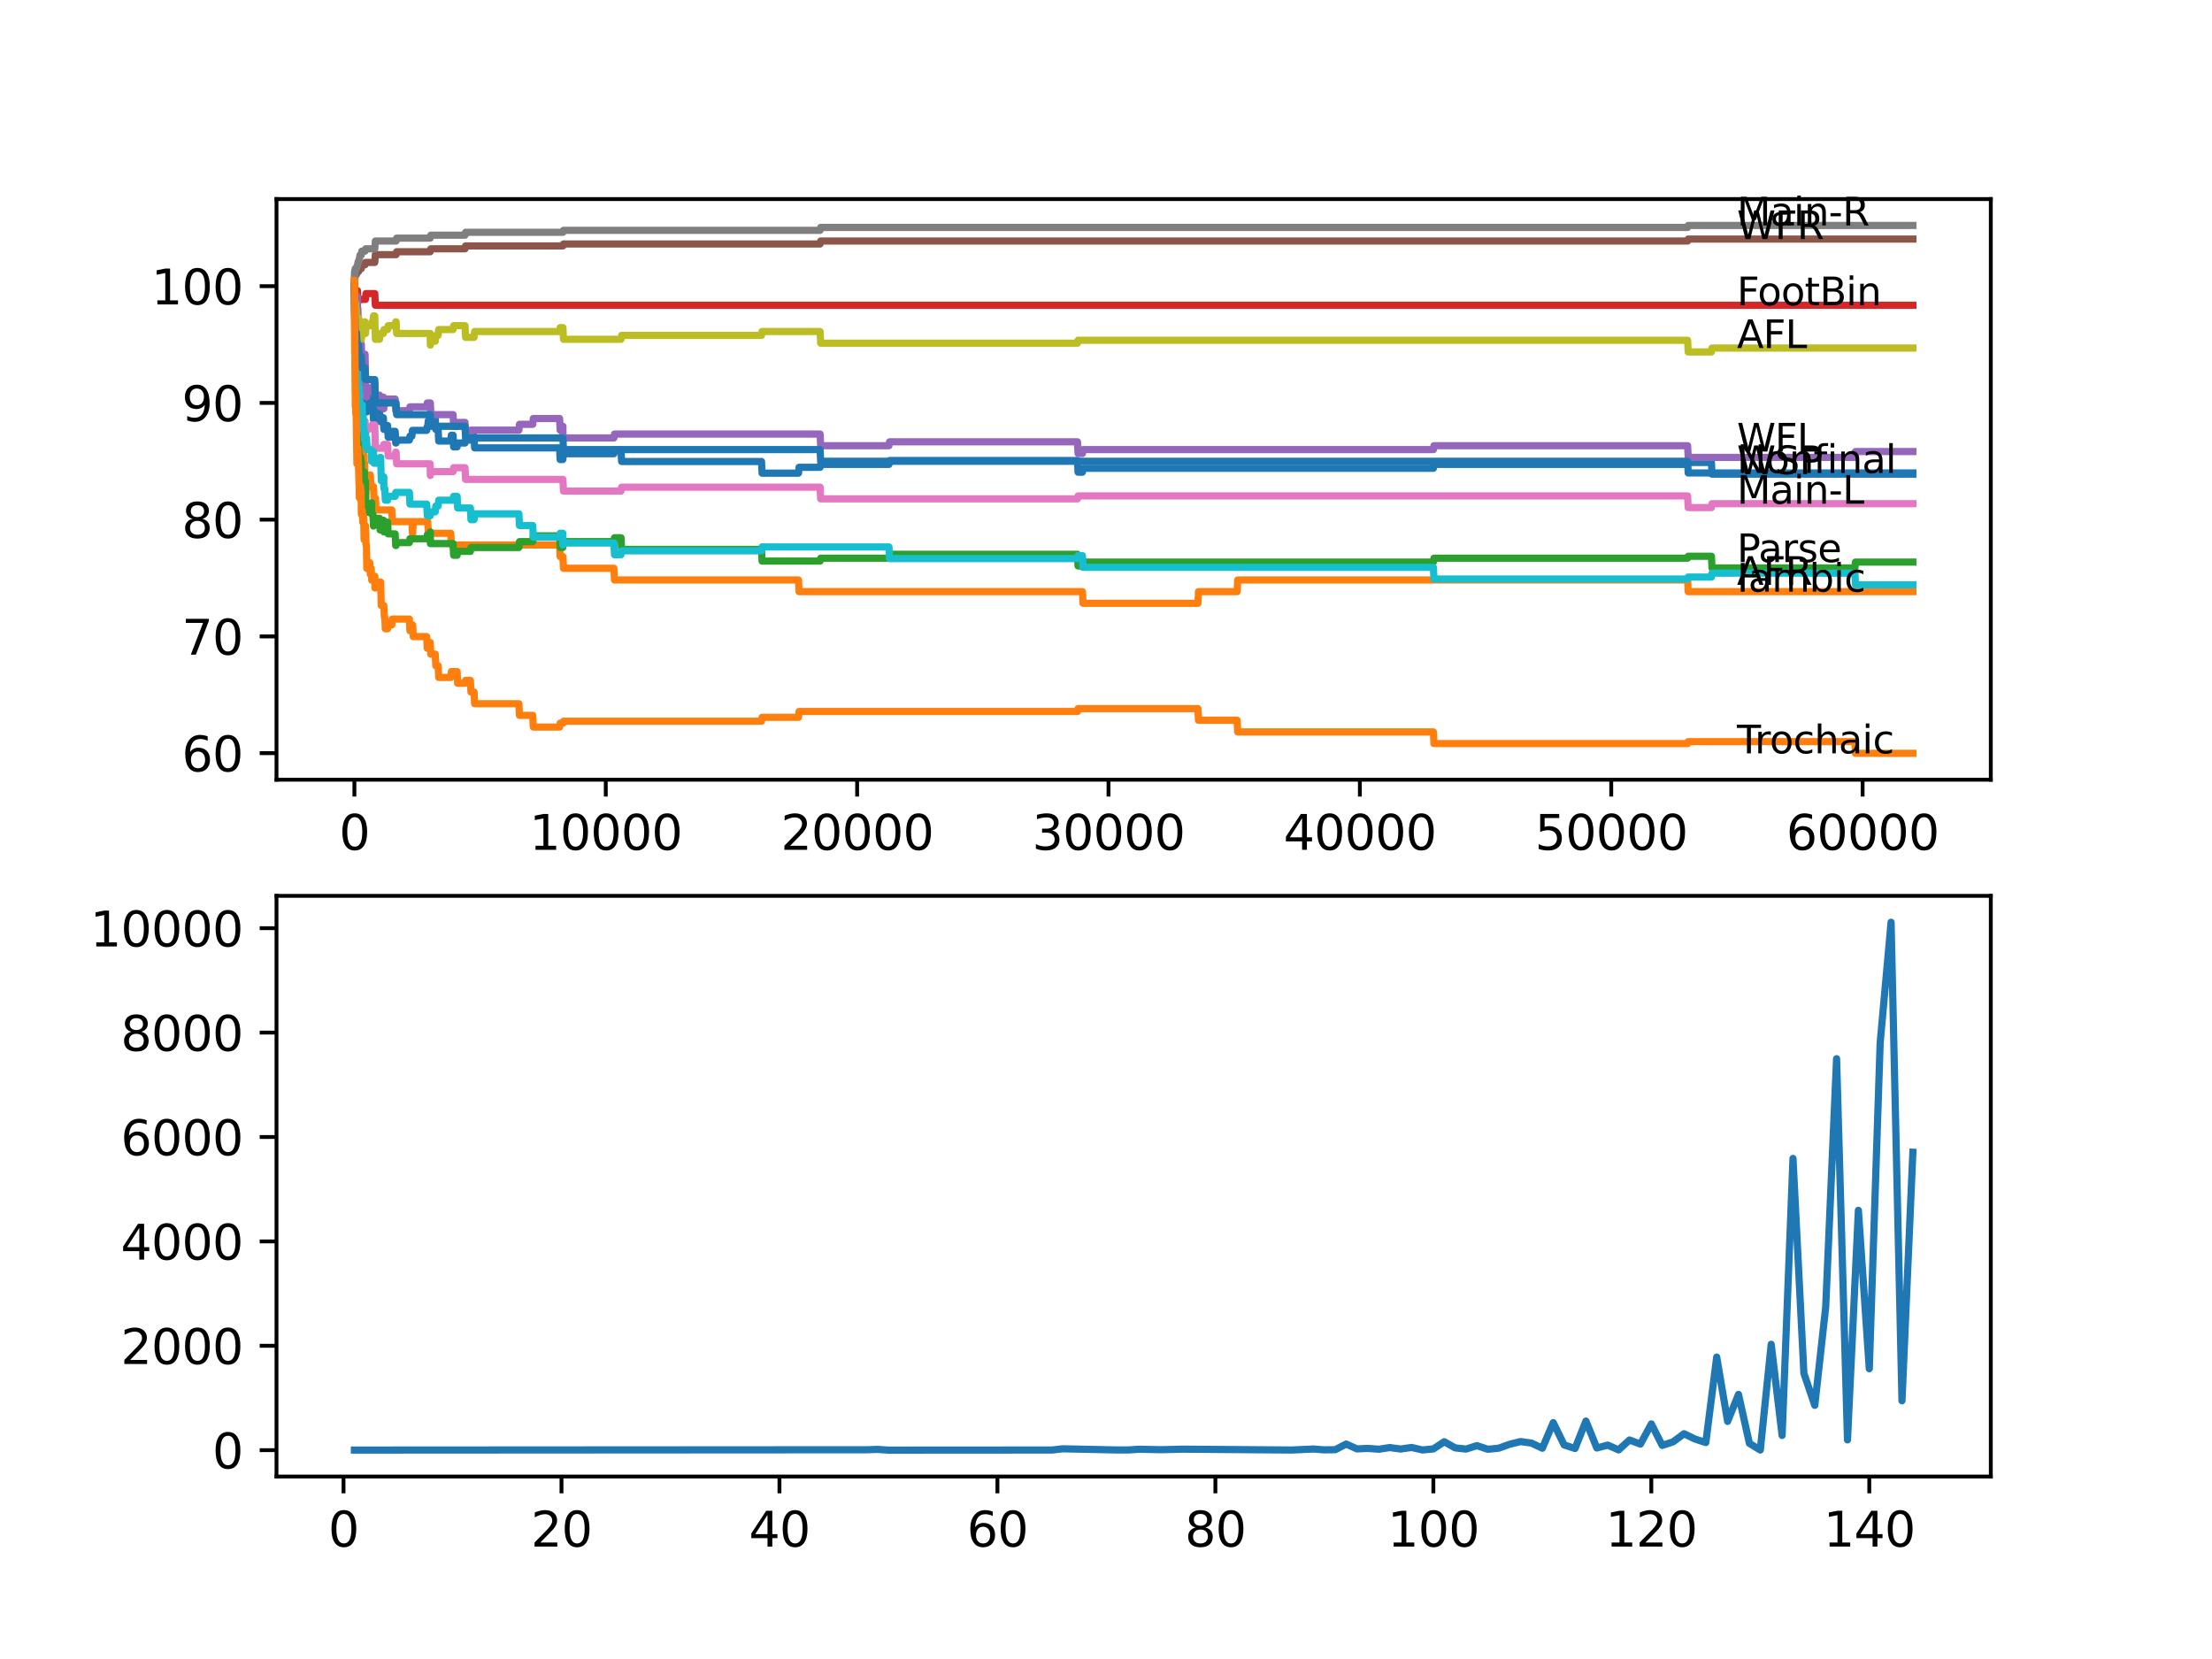 <?xml version="1.0" encoding="utf-8" standalone="no"?>
<!DOCTYPE svg PUBLIC "-//W3C//DTD SVG 1.1//EN"
  "http://www.w3.org/Graphics/SVG/1.1/DTD/svg11.dtd">
<svg xmlns:xlink="http://www.w3.org/1999/xlink" width="460.8pt" height="345.6pt" viewBox="0 0 460.8 345.6" xmlns="http://www.w3.org/2000/svg" version="1.1">
 <defs>
  <style type="text/css">*{stroke-linejoin: round; stroke-linecap: butt}</style>
 </defs>
 <g id="figure_1">
  <g id="patch_1">
   <path d="M 0 345.6 
L 460.8 345.6 
L 460.8 0 
L 0 0 
z
" style="fill: #ffffff"/>
  </g>
  <g id="axes_1">
   <g id="patch_2">
    <path d="M 57.6 162.432 
L 414.72 162.432 
L 414.72 41.472 
L 57.6 41.472 
z
" style="fill: #ffffff"/>
   </g>
   <g id="matplotlib.axis_1">
    <g id="xtick_1">
     <g id="line2d_1">
      <defs>
       <path id="mb242057f73" d="M 0 0 
L 0 3.5 
" style="stroke: #000000; stroke-width: 0.8"/>
      </defs>
      <g>
       <use xlink:href="#mb242057f73" x="73.827" y="162.432" style="stroke: #000000; stroke-width: 0.8"/>
      </g>
     </g>
     <g id="text_1">
      <!-- 0 -->
      <g transform="translate(70.646 177.03)scale(0.1 -0.1)">
       <defs>
        <path id="DejaVuSans-30" d="M 2034 4250 
Q 1547 4250 1301 3770 
Q 1056 3291 1056 2328 
Q 1056 1369 1301 889 
Q 1547 409 2034 409 
Q 2525 409 2770 889 
Q 3016 1369 3016 2328 
Q 3016 3291 2770 3770 
Q 2525 4250 2034 4250 
z
M 2034 4750 
Q 2819 4750 3233 4129 
Q 3647 3509 3647 2328 
Q 3647 1150 3233 529 
Q 2819 -91 2034 -91 
Q 1250 -91 836 529 
Q 422 1150 422 2328 
Q 422 3509 836 4129 
Q 1250 4750 2034 4750 
z
" transform="scale(0.016)"/>
       </defs>
       <use xlink:href="#DejaVuSans-30"/>
      </g>
     </g>
    </g>
    <g id="xtick_2">
     <g id="line2d_2">
      <g>
       <use xlink:href="#mb242057f73" x="126.192" y="162.432" style="stroke: #000000; stroke-width: 0.8"/>
      </g>
     </g>
     <g id="text_2">
      <!-- 10000 -->
      <g transform="translate(110.286 177.03)scale(0.1 -0.1)">
       <defs>
        <path id="DejaVuSans-31" d="M 794 531 
L 1825 531 
L 1825 4091 
L 703 3866 
L 703 4441 
L 1819 4666 
L 2450 4666 
L 2450 531 
L 3481 531 
L 3481 0 
L 794 0 
L 794 531 
z
" transform="scale(0.016)"/>
       </defs>
       <use xlink:href="#DejaVuSans-31"/>
       <use xlink:href="#DejaVuSans-30" x="63.623"/>
       <use xlink:href="#DejaVuSans-30" x="127.246"/>
       <use xlink:href="#DejaVuSans-30" x="190.869"/>
       <use xlink:href="#DejaVuSans-30" x="254.492"/>
      </g>
     </g>
    </g>
    <g id="xtick_3">
     <g id="line2d_3">
      <g>
       <use xlink:href="#mb242057f73" x="178.556" y="162.432" style="stroke: #000000; stroke-width: 0.8"/>
      </g>
     </g>
     <g id="text_3">
      <!-- 20000 -->
      <g transform="translate(162.65 177.03)scale(0.1 -0.1)">
       <defs>
        <path id="DejaVuSans-32" d="M 1228 531 
L 3431 531 
L 3431 0 
L 469 0 
L 469 531 
Q 828 903 1448 1529 
Q 2069 2156 2228 2338 
Q 2531 2678 2651 2914 
Q 2772 3150 2772 3378 
Q 2772 3750 2511 3984 
Q 2250 4219 1831 4219 
Q 1534 4219 1204 4116 
Q 875 4013 500 3803 
L 500 4441 
Q 881 4594 1212 4672 
Q 1544 4750 1819 4750 
Q 2544 4750 2975 4387 
Q 3406 4025 3406 3419 
Q 3406 3131 3298 2873 
Q 3191 2616 2906 2266 
Q 2828 2175 2409 1742 
Q 1991 1309 1228 531 
z
" transform="scale(0.016)"/>
       </defs>
       <use xlink:href="#DejaVuSans-32"/>
       <use xlink:href="#DejaVuSans-30" x="63.623"/>
       <use xlink:href="#DejaVuSans-30" x="127.246"/>
       <use xlink:href="#DejaVuSans-30" x="190.869"/>
       <use xlink:href="#DejaVuSans-30" x="254.492"/>
      </g>
     </g>
    </g>
    <g id="xtick_4">
     <g id="line2d_4">
      <g>
       <use xlink:href="#mb242057f73" x="230.921" y="162.432" style="stroke: #000000; stroke-width: 0.8"/>
      </g>
     </g>
     <g id="text_4">
      <!-- 30000 -->
      <g transform="translate(215.015 177.03)scale(0.1 -0.1)">
       <defs>
        <path id="DejaVuSans-33" d="M 2597 2516 
Q 3050 2419 3304 2112 
Q 3559 1806 3559 1356 
Q 3559 666 3084 287 
Q 2609 -91 1734 -91 
Q 1441 -91 1130 -33 
Q 819 25 488 141 
L 488 750 
Q 750 597 1062 519 
Q 1375 441 1716 441 
Q 2309 441 2620 675 
Q 2931 909 2931 1356 
Q 2931 1769 2642 2001 
Q 2353 2234 1838 2234 
L 1294 2234 
L 1294 2753 
L 1863 2753 
Q 2328 2753 2575 2939 
Q 2822 3125 2822 3475 
Q 2822 3834 2567 4026 
Q 2313 4219 1838 4219 
Q 1578 4219 1281 4162 
Q 984 4106 628 3988 
L 628 4550 
Q 988 4650 1302 4700 
Q 1616 4750 1894 4750 
Q 2613 4750 3031 4423 
Q 3450 4097 3450 3541 
Q 3450 3153 3228 2886 
Q 3006 2619 2597 2516 
z
" transform="scale(0.016)"/>
       </defs>
       <use xlink:href="#DejaVuSans-33"/>
       <use xlink:href="#DejaVuSans-30" x="63.623"/>
       <use xlink:href="#DejaVuSans-30" x="127.246"/>
       <use xlink:href="#DejaVuSans-30" x="190.869"/>
       <use xlink:href="#DejaVuSans-30" x="254.492"/>
      </g>
     </g>
    </g>
    <g id="xtick_5">
     <g id="line2d_5">
      <g>
       <use xlink:href="#mb242057f73" x="283.285" y="162.432" style="stroke: #000000; stroke-width: 0.8"/>
      </g>
     </g>
     <g id="text_5">
      <!-- 40000 -->
      <g transform="translate(267.379 177.03)scale(0.1 -0.1)">
       <defs>
        <path id="DejaVuSans-34" d="M 2419 4116 
L 825 1625 
L 2419 1625 
L 2419 4116 
z
M 2253 4666 
L 3047 4666 
L 3047 1625 
L 3713 1625 
L 3713 1100 
L 3047 1100 
L 3047 0 
L 2419 0 
L 2419 1100 
L 313 1100 
L 313 1709 
L 2253 4666 
z
" transform="scale(0.016)"/>
       </defs>
       <use xlink:href="#DejaVuSans-34"/>
       <use xlink:href="#DejaVuSans-30" x="63.623"/>
       <use xlink:href="#DejaVuSans-30" x="127.246"/>
       <use xlink:href="#DejaVuSans-30" x="190.869"/>
       <use xlink:href="#DejaVuSans-30" x="254.492"/>
      </g>
     </g>
    </g>
    <g id="xtick_6">
     <g id="line2d_6">
      <g>
       <use xlink:href="#mb242057f73" x="335.65" y="162.432" style="stroke: #000000; stroke-width: 0.8"/>
      </g>
     </g>
     <g id="text_6">
      <!-- 50000 -->
      <g transform="translate(319.744 177.03)scale(0.1 -0.1)">
       <defs>
        <path id="DejaVuSans-35" d="M 691 4666 
L 3169 4666 
L 3169 4134 
L 1269 4134 
L 1269 2991 
Q 1406 3038 1543 3061 
Q 1681 3084 1819 3084 
Q 2600 3084 3056 2656 
Q 3513 2228 3513 1497 
Q 3513 744 3044 326 
Q 2575 -91 1722 -91 
Q 1428 -91 1123 -41 
Q 819 9 494 109 
L 494 744 
Q 775 591 1075 516 
Q 1375 441 1709 441 
Q 2250 441 2565 725 
Q 2881 1009 2881 1497 
Q 2881 1984 2565 2268 
Q 2250 2553 1709 2553 
Q 1456 2553 1204 2497 
Q 953 2441 691 2322 
L 691 4666 
z
" transform="scale(0.016)"/>
       </defs>
       <use xlink:href="#DejaVuSans-35"/>
       <use xlink:href="#DejaVuSans-30" x="63.623"/>
       <use xlink:href="#DejaVuSans-30" x="127.246"/>
       <use xlink:href="#DejaVuSans-30" x="190.869"/>
       <use xlink:href="#DejaVuSans-30" x="254.492"/>
      </g>
     </g>
    </g>
    <g id="xtick_7">
     <g id="line2d_7">
      <g>
       <use xlink:href="#mb242057f73" x="388.014" y="162.432" style="stroke: #000000; stroke-width: 0.8"/>
      </g>
     </g>
     <g id="text_7">
      <!-- 60000 -->
      <g transform="translate(372.108 177.03)scale(0.1 -0.1)">
       <defs>
        <path id="DejaVuSans-36" d="M 2113 2584 
Q 1688 2584 1439 2293 
Q 1191 2003 1191 1497 
Q 1191 994 1439 701 
Q 1688 409 2113 409 
Q 2538 409 2786 701 
Q 3034 994 3034 1497 
Q 3034 2003 2786 2293 
Q 2538 2584 2113 2584 
z
M 3366 4563 
L 3366 3988 
Q 3128 4100 2886 4159 
Q 2644 4219 2406 4219 
Q 1781 4219 1451 3797 
Q 1122 3375 1075 2522 
Q 1259 2794 1537 2939 
Q 1816 3084 2150 3084 
Q 2853 3084 3261 2657 
Q 3669 2231 3669 1497 
Q 3669 778 3244 343 
Q 2819 -91 2113 -91 
Q 1303 -91 875 529 
Q 447 1150 447 2328 
Q 447 3434 972 4092 
Q 1497 4750 2381 4750 
Q 2619 4750 2861 4703 
Q 3103 4656 3366 4563 
z
" transform="scale(0.016)"/>
       </defs>
       <use xlink:href="#DejaVuSans-36"/>
       <use xlink:href="#DejaVuSans-30" x="63.623"/>
       <use xlink:href="#DejaVuSans-30" x="127.246"/>
       <use xlink:href="#DejaVuSans-30" x="190.869"/>
       <use xlink:href="#DejaVuSans-30" x="254.492"/>
      </g>
     </g>
    </g>
   </g>
   <g id="matplotlib.axis_2">
    <g id="ytick_1">
     <g id="line2d_8">
      <defs>
       <path id="ma2e38d03a5" d="M 0 0 
L -3.5 0 
" style="stroke: #000000; stroke-width: 0.8"/>
      </defs>
      <g>
       <use xlink:href="#ma2e38d03a5" x="57.6" y="156.893" style="stroke: #000000; stroke-width: 0.8"/>
      </g>
     </g>
     <g id="text_8">
      <!-- 60 -->
      <g transform="translate(37.875 160.693)scale(0.1 -0.1)">
       <use xlink:href="#DejaVuSans-36"/>
       <use xlink:href="#DejaVuSans-30" x="63.623"/>
      </g>
     </g>
    </g>
    <g id="ytick_2">
     <g id="line2d_9">
      <g>
       <use xlink:href="#ma2e38d03a5" x="57.6" y="132.574" style="stroke: #000000; stroke-width: 0.8"/>
      </g>
     </g>
     <g id="text_9">
      <!-- 70 -->
      <g transform="translate(37.875 136.373)scale(0.1 -0.1)">
       <defs>
        <path id="DejaVuSans-37" d="M 525 4666 
L 3525 4666 
L 3525 4397 
L 1831 0 
L 1172 0 
L 2766 4134 
L 525 4134 
L 525 4666 
z
" transform="scale(0.016)"/>
       </defs>
       <use xlink:href="#DejaVuSans-37"/>
       <use xlink:href="#DejaVuSans-30" x="63.623"/>
      </g>
     </g>
    </g>
    <g id="ytick_3">
     <g id="line2d_10">
      <g>
       <use xlink:href="#ma2e38d03a5" x="57.6" y="108.255" style="stroke: #000000; stroke-width: 0.8"/>
      </g>
     </g>
     <g id="text_10">
      <!-- 80 -->
      <g transform="translate(37.875 112.054)scale(0.1 -0.1)">
       <defs>
        <path id="DejaVuSans-38" d="M 2034 2216 
Q 1584 2216 1326 1975 
Q 1069 1734 1069 1313 
Q 1069 891 1326 650 
Q 1584 409 2034 409 
Q 2484 409 2743 651 
Q 3003 894 3003 1313 
Q 3003 1734 2745 1975 
Q 2488 2216 2034 2216 
z
M 1403 2484 
Q 997 2584 770 2862 
Q 544 3141 544 3541 
Q 544 4100 942 4425 
Q 1341 4750 2034 4750 
Q 2731 4750 3128 4425 
Q 3525 4100 3525 3541 
Q 3525 3141 3298 2862 
Q 3072 2584 2669 2484 
Q 3125 2378 3379 2068 
Q 3634 1759 3634 1313 
Q 3634 634 3220 271 
Q 2806 -91 2034 -91 
Q 1263 -91 848 271 
Q 434 634 434 1313 
Q 434 1759 690 2068 
Q 947 2378 1403 2484 
z
M 1172 3481 
Q 1172 3119 1398 2916 
Q 1625 2713 2034 2713 
Q 2441 2713 2670 2916 
Q 2900 3119 2900 3481 
Q 2900 3844 2670 4047 
Q 2441 4250 2034 4250 
Q 1625 4250 1398 4047 
Q 1172 3844 1172 3481 
z
" transform="scale(0.016)"/>
       </defs>
       <use xlink:href="#DejaVuSans-38"/>
       <use xlink:href="#DejaVuSans-30" x="63.623"/>
      </g>
     </g>
    </g>
    <g id="ytick_4">
     <g id="line2d_11">
      <g>
       <use xlink:href="#ma2e38d03a5" x="57.6" y="83.935" style="stroke: #000000; stroke-width: 0.8"/>
      </g>
     </g>
     <g id="text_11">
      <!-- 90 -->
      <g transform="translate(37.875 87.735)scale(0.1 -0.1)">
       <defs>
        <path id="DejaVuSans-39" d="M 703 97 
L 703 672 
Q 941 559 1184 500 
Q 1428 441 1663 441 
Q 2288 441 2617 861 
Q 2947 1281 2994 2138 
Q 2813 1869 2534 1725 
Q 2256 1581 1919 1581 
Q 1219 1581 811 2004 
Q 403 2428 403 3163 
Q 403 3881 828 4315 
Q 1253 4750 1959 4750 
Q 2769 4750 3195 4129 
Q 3622 3509 3622 2328 
Q 3622 1225 3098 567 
Q 2575 -91 1691 -91 
Q 1453 -91 1209 -44 
Q 966 3 703 97 
z
M 1959 2075 
Q 2384 2075 2632 2365 
Q 2881 2656 2881 3163 
Q 2881 3666 2632 3958 
Q 2384 4250 1959 4250 
Q 1534 4250 1286 3958 
Q 1038 3666 1038 3163 
Q 1038 2656 1286 2365 
Q 1534 2075 1959 2075 
z
" transform="scale(0.016)"/>
       </defs>
       <use xlink:href="#DejaVuSans-39"/>
       <use xlink:href="#DejaVuSans-30" x="63.623"/>
      </g>
     </g>
    </g>
    <g id="ytick_5">
     <g id="line2d_12">
      <g>
       <use xlink:href="#ma2e38d03a5" x="57.6" y="59.616" style="stroke: #000000; stroke-width: 0.8"/>
      </g>
     </g>
     <g id="text_12">
      <!-- 100 -->
      <g transform="translate(31.512 63.415)scale(0.1 -0.1)">
       <use xlink:href="#DejaVuSans-31"/>
       <use xlink:href="#DejaVuSans-30" x="63.623"/>
       <use xlink:href="#DejaVuSans-30" x="127.246"/>
      </g>
     </g>
    </g>
   </g>
   <g id="line2d_13">
    <path d="M 73.833 58.4 
L 73.838 58.4 
L 73.875 56.576 
L 73.885 61.44 
L 73.89 61.44 
L 73.985 73.721 
L 74.021 71.695 
L 74.026 71.695 
L 74.084 69.263 
L 74.115 74.127 
L 74.131 72.1 
L 74.189 74.532 
L 74.241 73.721 
L 74.283 73.721 
L 74.351 80.207 
L 74.403 78.991 
L 74.529 75.343 
L 74.555 75.343 
L 74.671 80.207 
L 74.728 78.788 
L 74.733 81.22 
L 74.781 80.004 
L 74.801 80.004 
L 74.817 82.436 
L 74.885 79.599 
L 74.911 79.599 
L 75.016 79.599 
L 75.131 78.383 
L 75.142 78.383 
L 75.199 80.814 
L 75.252 80.207 
L 75.278 80.207 
L 75.398 85.07 
L 75.425 85.07 
L 75.472 87.502 
L 75.535 86.692 
L 75.571 86.692 
L 75.686 84.665 
L 75.849 84.665 
L 75.901 83.449 
L 75.906 85.881 
L 75.953 85.881 
L 75.985 85.881 
L 76.1 84.179 
L 76.142 84.179 
L 76.152 83.368 
L 76.158 85.8 
L 76.241 85.8 
L 76.414 85.8 
L 76.529 84.584 
L 77.153 84.584 
L 77.268 83.368 
L 77.331 83.368 
L 77.425 82.557 
L 77.43 84.989 
L 77.687 84.989 
L 77.802 87.421 
L 77.917 86.611 
L 78.221 86.611 
L 78.336 85.395 
L 79.069 85.395 
L 79.184 87.827 
L 79.41 87.827 
L 79.525 87.016 
L 79.865 87.016 
L 79.954 89.448 
L 79.975 88.637 
L 80.745 88.637 
L 80.86 91.069 
L 81.609 91.069 
L 81.724 89.853 
L 82.321 89.853 
L 82.436 92.285 
L 82.515 92.285 
L 82.63 91.677 
L 85.28 91.677 
L 85.395 90.866 
L 85.803 90.866 
L 85.918 89.651 
L 88.893 89.651 
L 89.008 88.84 
L 89.113 88.84 
L 89.228 87.624 
L 89.621 87.624 
L 89.736 87.016 
L 90.668 87.016 
L 90.783 89.448 
L 91.275 89.448 
L 91.391 91.88 
L 93.909 91.88 
L 94.024 90.664 
L 94.386 90.664 
L 94.501 93.096 
L 95.224 93.096 
L 95.339 92.285 
L 96.873 92.285 
L 96.988 91.677 
L 97.994 91.677 
L 98.109 90.866 
L 98.758 90.866 
L 98.873 93.298 
L 116.573 93.298 
L 116.688 95.73 
L 117.253 95.73 
L 117.369 94.514 
L 127.894 94.514 
L 128.009 93.704 
L 129.37 93.704 
L 129.486 96.136 
L 158.637 96.136 
L 158.752 98.568 
L 166.345 98.568 
L 166.46 97.352 
L 170.843 97.352 
L 170.958 96.744 
L 185.186 96.744 
L 185.301 95.933 
L 224.459 95.933 
L 224.574 98.365 
L 225.491 98.365 
L 225.606 97.554 
L 298.602 97.554 
L 298.717 96.744 
L 351.563 96.744 
L 351.679 96.338 
L 356.522 96.338 
L 356.638 98.77 
L 398.487 98.77 
L 398.487 98.77 
" clip-path="url(#p5bfa7b0097)" style="fill: none; stroke: #1f77b4; stroke-width: 1.5; stroke-linecap: square"/>
   </g>
   <g id="line2d_14">
    <path d="M 73.833 59.616 
L 73.838 59.616 
L 73.964 72.992 
L 73.974 72.181 
L 73.985 72.181 
L 74.084 81.909 
L 74.11 81.098 
L 74.131 82.72 
L 74.241 77.856 
L 74.351 77.856 
L 74.472 82.72 
L 74.55 82.72 
L 74.555 80.288 
L 74.566 85.151 
L 74.66 82.72 
L 74.671 82.72 
L 74.791 87.583 
L 74.796 87.583 
L 74.864 85.151 
L 74.906 87.583 
L 75.016 87.583 
L 75.121 90.015 
L 75.126 87.583 
L 75.142 87.583 
L 75.236 92.447 
L 75.257 90.015 
L 75.278 90.015 
L 75.393 92.447 
L 75.425 92.447 
L 75.54 94.879 
L 75.571 94.879 
L 75.686 97.311 
L 75.76 97.311 
L 75.849 94.879 
L 75.87 97.311 
L 75.901 97.311 
L 75.985 96.5 
L 75.99 98.932 
L 76.001 98.932 
L 76.048 98.932 
L 76.168 103.796 
L 76.283 101.364 
L 76.336 101.364 
L 76.414 98.932 
L 76.446 101.364 
L 77.027 101.364 
L 77.142 98.932 
L 77.153 98.932 
L 77.268 101.364 
L 77.802 101.364 
L 77.917 103.796 
L 78.221 103.796 
L 78.336 106.228 
L 81.609 106.228 
L 81.724 108.66 
L 85.803 108.66 
L 85.918 111.092 
L 85.971 111.092 
L 86.086 108.66 
L 89.113 108.66 
L 89.228 111.092 
L 93.909 111.092 
L 94.024 113.524 
L 116.573 113.524 
L 116.688 115.956 
L 117.269 115.956 
L 117.384 118.388 
L 127.894 118.388 
L 128.009 120.82 
L 166.345 120.82 
L 166.46 123.252 
L 225.491 123.252 
L 225.606 125.684 
L 249.552 125.684 
L 249.667 123.252 
L 257.721 123.252 
L 257.836 120.82 
L 351.563 120.82 
L 351.679 123.252 
L 398.487 123.252 
L 398.487 123.252 
" clip-path="url(#p5bfa7b0097)" style="fill: none; stroke: #ff7f0e; stroke-width: 1.5; stroke-linecap: square"/>
   </g>
   <g id="line2d_15">
    <path d="M 73.833 59.616 
L 73.838 59.616 
L 73.88 58.806 
L 73.854 61.643 
L 73.901 61.237 
L 74.042 76.842 
L 74.084 76.842 
L 74.189 85.759 
L 74.21 84.949 
L 74.215 84.949 
L 74.267 83.733 
L 74.273 86.165 
L 74.32 85.354 
L 74.346 85.354 
L 74.414 87.786 
L 74.456 86.165 
L 74.555 86.165 
L 74.671 93.461 
L 74.676 92.65 
L 74.692 92.65 
L 74.728 92.042 
L 74.733 94.474 
L 74.786 94.474 
L 74.801 94.474 
L 74.817 96.906 
L 74.911 95.284 
L 75.142 95.284 
L 75.199 97.716 
L 75.252 97.108 
L 75.257 97.108 
L 75.278 96.298 
L 75.283 98.73 
L 75.357 98.73 
L 75.372 98.73 
L 75.472 101.162 
L 75.482 100.351 
L 75.671 100.351 
L 75.786 99.54 
L 75.817 99.54 
L 75.901 98.324 
L 75.906 100.756 
L 75.922 100.756 
L 76.048 100.756 
L 76.126 100.27 
L 76.132 102.702 
L 76.137 102.702 
L 76.142 102.702 
L 76.152 101.891 
L 76.226 106.755 
L 76.367 106.755 
L 76.482 105.539 
L 77.331 105.539 
L 77.425 104.728 
L 77.43 107.16 
L 77.687 107.16 
L 77.802 109.592 
L 77.917 108.782 
L 78.095 108.782 
L 78.21 107.971 
L 79.069 107.971 
L 79.184 110.403 
L 79.3 110.403 
L 79.415 108.376 
L 79.865 108.376 
L 79.954 110.808 
L 79.975 109.998 
L 80.153 109.998 
L 80.268 108.782 
L 80.745 108.782 
L 80.86 111.214 
L 82.321 111.214 
L 82.436 113.646 
L 82.515 113.646 
L 82.63 113.038 
L 85.28 113.038 
L 85.395 112.227 
L 88.893 112.227 
L 89.008 111.416 
L 89.621 111.416 
L 89.647 110.808 
L 89.652 113.24 
L 89.715 113.24 
L 94.386 113.24 
L 94.501 115.672 
L 95.224 115.672 
L 95.339 114.861 
L 97.994 114.861 
L 98.109 114.051 
L 108.095 114.051 
L 108.21 112.835 
L 110.98 112.835 
L 111.095 111.619 
L 116.573 111.619 
L 116.688 114.051 
L 117.253 114.051 
L 117.369 112.835 
L 127.894 112.835 
L 128.009 112.024 
L 129.37 112.024 
L 129.486 114.456 
L 158.637 114.456 
L 158.752 116.888 
L 170.843 116.888 
L 170.958 116.28 
L 185.186 116.28 
L 185.301 115.469 
L 224.459 115.469 
L 224.574 117.901 
L 225.491 117.901 
L 225.606 117.091 
L 298.602 117.091 
L 298.717 116.28 
L 351.563 116.28 
L 351.679 115.875 
L 356.522 115.875 
L 356.638 118.307 
L 386.412 118.307 
L 386.527 117.091 
L 398.487 117.091 
L 398.487 117.091 
" clip-path="url(#p5bfa7b0097)" style="fill: none; stroke: #2ca02c; stroke-width: 1.5; stroke-linecap: square"/>
   </g>
   <g id="line2d_16">
    <path d="M 73.833 59.616 
L 73.838 59.616 
L 73.854 59.211 
L 73.88 63.467 
L 73.906 62.859 
L 73.932 62.859 
L 74.053 61.764 
L 74.168 61.764 
L 74.283 60.548 
L 74.472 60.548 
L 74.555 62.98 
L 74.582 62.372 
L 76.126 62.372 
L 76.241 61.156 
L 78.074 61.156 
L 78.189 63.588 
L 398.487 63.588 
L 398.487 63.588 
" clip-path="url(#p5bfa7b0097)" style="fill: none; stroke: #d62728; stroke-width: 1.5; stroke-linecap: square"/>
   </g>
   <g id="line2d_17">
    <path d="M 73.833 59.616 
L 73.838 59.616 
L 73.917 66.101 
L 73.958 64.48 
L 74.079 62.251 
L 74.115 62.251 
L 74.168 61.44 
L 74.173 63.872 
L 74.225 61.845 
L 74.267 61.845 
L 74.309 64.277 
L 74.377 63.467 
L 74.414 63.467 
L 74.472 61.845 
L 74.477 64.277 
L 74.519 64.277 
L 74.555 64.277 
L 74.671 69.141 
L 74.786 68.331 
L 74.801 68.331 
L 74.817 70.763 
L 74.911 69.952 
L 75.142 69.952 
L 75.199 72.384 
L 75.252 71.776 
L 75.278 71.776 
L 75.398 76.64 
L 75.472 76.64 
L 75.587 75.829 
L 75.671 75.829 
L 75.786 75.018 
L 75.817 75.018 
L 75.933 73.802 
L 76.048 73.802 
L 76.168 80.288 
L 76.221 80.288 
L 76.336 82.72 
L 76.367 82.72 
L 76.482 81.504 
L 77.331 81.504 
L 77.446 80.693 
L 77.802 80.693 
L 77.917 79.882 
L 78.074 79.882 
L 78.189 82.314 
L 79.069 82.314 
L 79.184 84.746 
L 79.3 84.746 
L 79.415 82.72 
L 79.865 82.72 
L 79.954 85.151 
L 79.975 84.341 
L 80.153 84.341 
L 80.268 83.125 
L 82.321 83.125 
L 82.436 85.557 
L 85.28 85.557 
L 85.395 84.746 
L 88.893 84.746 
L 89.008 83.935 
L 89.647 83.935 
L 89.762 86.367 
L 94.386 86.367 
L 94.501 88.799 
L 95.224 88.799 
L 95.339 87.989 
L 96.873 87.989 
L 96.988 90.421 
L 97.994 90.421 
L 98.109 89.61 
L 108.095 89.61 
L 108.21 88.394 
L 110.98 88.394 
L 111.095 87.178 
L 116.573 87.178 
L 116.688 89.61 
L 117.253 89.61 
L 117.269 88.799 
L 117.274 91.231 
L 117.353 91.231 
L 127.894 91.231 
L 128.009 90.421 
L 170.843 90.421 
L 170.958 92.853 
L 185.186 92.853 
L 185.301 92.042 
L 224.459 92.042 
L 224.574 94.474 
L 225.491 94.474 
L 225.606 93.663 
L 298.602 93.663 
L 298.717 92.853 
L 351.563 92.853 
L 351.679 95.284 
L 386.412 95.284 
L 386.527 94.069 
L 398.487 94.069 
L 398.487 94.069 
" clip-path="url(#p5bfa7b0097)" style="fill: none; stroke: #9467bd; stroke-width: 1.5; stroke-linecap: square"/>
   </g>
   <g id="line2d_18">
    <path d="M 73.833 59.616 
L 73.838 59.616 
L 73.979 57.184 
L 74.267 57.184 
L 74.383 56.576 
L 74.692 56.576 
L 74.807 55.968 
L 75.257 55.968 
L 75.372 55.158 
L 76.048 55.158 
L 76.163 54.671 
L 78.074 54.671 
L 78.195 53.05 
L 82.515 53.05 
L 82.63 52.442 
L 89.621 52.442 
L 89.736 51.834 
L 96.873 51.834 
L 96.988 51.226 
L 117.269 51.226 
L 117.384 50.821 
L 170.843 50.821 
L 170.958 50.213 
L 351.563 50.213 
L 351.679 49.807 
L 398.487 49.807 
L 398.487 49.807 
" clip-path="url(#p5bfa7b0097)" style="fill: none; stroke: #8c564b; stroke-width: 1.5; stroke-linecap: square"/>
   </g>
   <g id="line2d_19">
    <path d="M 73.833 62.048 
L 73.838 62.048 
L 73.953 75.14 
L 73.974 73.924 
L 73.979 73.924 
L 74.095 73.113 
L 74.115 73.113 
L 74.236 77.977 
L 74.267 77.977 
L 74.283 80.409 
L 74.377 79.599 
L 74.472 79.599 
L 74.587 82.03 
L 74.623 82.03 
L 74.692 80.409 
L 74.697 82.841 
L 74.728 82.841 
L 74.801 82.841 
L 74.88 82.03 
L 74.885 84.462 
L 74.901 84.462 
L 75.257 84.462 
L 75.372 89.326 
L 75.487 88.516 
L 75.901 88.516 
L 76.016 87.705 
L 76.048 87.705 
L 76.163 90.137 
L 76.221 90.137 
L 76.336 89.326 
L 77.425 89.326 
L 77.54 88.516 
L 78.074 88.516 
L 78.195 93.379 
L 79.865 93.379 
L 79.98 92.569 
L 80.745 92.569 
L 80.86 95.001 
L 82.321 95.001 
L 82.436 94.19 
L 82.515 94.19 
L 82.63 96.622 
L 89.621 96.622 
L 89.647 99.054 
L 89.731 98.243 
L 94.386 98.243 
L 94.501 97.433 
L 96.873 97.433 
L 96.988 99.865 
L 117.269 99.865 
L 117.384 102.297 
L 129.37 102.297 
L 129.486 101.486 
L 170.843 101.486 
L 170.958 103.918 
L 224.459 103.918 
L 224.574 103.31 
L 351.563 103.31 
L 351.679 105.742 
L 356.522 105.742 
L 356.638 104.931 
L 398.487 104.931 
L 398.487 104.931 
" clip-path="url(#p5bfa7b0097)" style="fill: none; stroke: #e377c2; stroke-width: 1.5; stroke-linecap: square"/>
   </g>
   <g id="line2d_20">
    <path d="M 73.833 59.616 
L 73.838 59.616 
L 73.995 55.968 
L 74.267 55.968 
L 74.383 55.36 
L 74.472 55.36 
L 74.587 54.55 
L 74.692 54.55 
L 74.807 53.942 
L 74.88 53.942 
L 74.995 53.131 
L 75.257 53.131 
L 75.372 52.32 
L 76.048 52.32 
L 76.163 51.834 
L 78.074 51.834 
L 78.195 50.213 
L 82.515 50.213 
L 82.63 49.605 
L 89.621 49.605 
L 89.736 48.997 
L 96.873 48.997 
L 96.988 48.389 
L 117.269 48.389 
L 117.384 47.983 
L 170.843 47.983 
L 170.958 47.376 
L 351.563 47.376 
L 351.679 46.97 
L 398.487 46.97 
L 398.487 46.97 
" clip-path="url(#p5bfa7b0097)" style="fill: none; stroke: #7f7f7f; stroke-width: 1.5; stroke-linecap: square"/>
   </g>
   <g id="line2d_21">
    <path d="M 73.833 62.048 
L 73.838 62.048 
L 73.88 73.6 
L 73.958 67.844 
L 73.964 67.844 
L 74.095 63.994 
L 74.11 63.994 
L 74.115 63.183 
L 74.121 65.615 
L 74.215 64.399 
L 74.283 69.263 
L 74.33 67.236 
L 74.346 67.236 
L 74.461 66.02 
L 74.472 66.02 
L 74.555 68.452 
L 74.582 67.844 
L 74.623 67.844 
L 74.692 66.223 
L 74.697 68.655 
L 74.733 67.439 
L 74.801 67.439 
L 74.88 66.628 
L 74.885 69.06 
L 74.901 69.06 
L 75.142 69.06 
L 75.257 68.25 
L 75.278 70.681 
L 75.367 69.871 
L 75.372 69.871 
L 75.493 67.844 
L 75.901 67.844 
L 76.016 67.034 
L 76.048 67.034 
L 76.152 69.466 
L 76.158 68.655 
L 76.221 68.655 
L 76.336 67.844 
L 77.425 67.844 
L 77.54 67.034 
L 77.687 67.034 
L 77.802 65.818 
L 78.074 65.818 
L 78.195 70.681 
L 79.069 70.681 
L 79.184 69.466 
L 79.865 69.466 
L 79.98 68.655 
L 80.745 68.655 
L 80.86 67.844 
L 82.321 67.844 
L 82.436 67.034 
L 82.515 67.034 
L 82.63 69.466 
L 89.621 69.466 
L 89.647 71.897 
L 89.731 71.087 
L 90.668 71.087 
L 90.783 69.871 
L 91.275 69.871 
L 91.391 68.655 
L 94.386 68.655 
L 94.501 67.844 
L 96.873 67.844 
L 96.988 70.276 
L 98.758 70.276 
L 98.873 69.06 
L 116.573 69.06 
L 116.688 68.25 
L 117.269 68.25 
L 117.384 70.681 
L 129.37 70.681 
L 129.486 69.871 
L 158.637 69.871 
L 158.752 69.06 
L 170.843 69.06 
L 170.958 71.492 
L 224.459 71.492 
L 224.574 70.884 
L 351.563 70.884 
L 351.679 73.316 
L 356.522 73.316 
L 356.638 72.505 
L 398.487 72.505 
L 398.487 72.505 
" clip-path="url(#p5bfa7b0097)" style="fill: none; stroke: #bcbd22; stroke-width: 1.5; stroke-linecap: square"/>
   </g>
   <g id="line2d_22">
    <path d="M 73.833 62.048 
L 73.838 62.048 
L 73.854 61.643 
L 73.88 65.291 
L 73.917 62.453 
L 74.016 71.776 
L 74.042 70.965 
L 74.084 70.965 
L 74.121 71.776 
L 74.189 69.344 
L 74.267 74.208 
L 74.304 72.789 
L 74.309 72.789 
L 74.424 75.221 
L 74.43 75.221 
L 74.55 80.085 
L 74.555 80.085 
L 74.618 79.477 
L 74.623 81.909 
L 74.66 80.288 
L 74.671 80.288 
L 74.728 82.72 
L 74.781 81.504 
L 74.801 81.504 
L 74.817 80.693 
L 74.885 85.557 
L 75.142 85.557 
L 75.199 84.746 
L 75.205 87.178 
L 75.241 87.178 
L 75.278 87.178 
L 75.398 85.557 
L 75.425 85.557 
L 75.472 84.341 
L 75.477 86.773 
L 75.529 86.773 
L 75.671 86.773 
L 75.786 89.205 
L 75.817 89.205 
L 75.933 91.637 
L 76.126 91.637 
L 76.142 90.421 
L 76.147 92.853 
L 76.236 91.231 
L 76.367 91.231 
L 76.482 93.663 
L 77.331 93.663 
L 77.425 96.095 
L 77.441 95.284 
L 77.687 95.284 
L 77.802 94.069 
L 77.917 96.5 
L 79.069 96.5 
L 79.184 95.284 
L 79.3 95.284 
L 79.42 100.148 
L 79.865 100.148 
L 79.954 99.338 
L 79.959 101.77 
L 79.965 101.77 
L 80.153 101.77 
L 80.268 104.202 
L 80.745 104.202 
L 80.86 103.391 
L 82.321 103.391 
L 82.436 102.58 
L 85.28 102.58 
L 85.395 105.012 
L 88.893 105.012 
L 89.008 107.444 
L 89.647 107.444 
L 89.762 106.633 
L 90.668 106.633 
L 90.783 105.417 
L 91.275 105.417 
L 91.391 104.202 
L 94.386 104.202 
L 94.501 103.391 
L 95.224 103.391 
L 95.339 105.823 
L 97.994 105.823 
L 98.109 108.255 
L 98.758 108.255 
L 98.873 107.039 
L 108.095 107.039 
L 108.21 109.471 
L 110.98 109.471 
L 111.095 111.903 
L 116.573 111.903 
L 116.688 111.092 
L 117.253 111.092 
L 117.269 113.524 
L 117.369 113.119 
L 127.894 113.119 
L 128.009 115.551 
L 129.37 115.551 
L 129.486 114.74 
L 158.637 114.74 
L 158.752 113.929 
L 185.186 113.929 
L 185.301 116.361 
L 224.459 116.361 
L 224.574 115.753 
L 225.491 115.753 
L 225.606 118.185 
L 298.602 118.185 
L 298.717 120.617 
L 351.563 120.617 
L 351.679 120.212 
L 356.522 120.212 
L 356.638 119.401 
L 386.412 119.401 
L 386.527 121.833 
L 398.487 121.833 
L 398.487 121.833 
" clip-path="url(#p5bfa7b0097)" style="fill: none; stroke: #17becf; stroke-width: 1.5; stroke-linecap: square"/>
   </g>
   <g id="line2d_23">
    <path d="M 73.833 59.616 
L 73.838 59.616 
L 73.969 69.344 
L 74.267 69.344 
L 74.383 71.776 
L 74.692 71.776 
L 74.807 74.208 
L 75.257 74.208 
L 75.372 76.64 
L 76.048 76.64 
L 76.163 79.072 
L 78.074 79.072 
L 78.195 83.935 
L 82.515 83.935 
L 82.63 86.367 
L 89.621 86.367 
L 89.736 88.799 
L 96.873 88.799 
L 96.988 91.231 
L 117.269 91.231 
L 117.384 93.663 
L 170.843 93.663 
L 170.958 96.095 
L 351.563 96.095 
L 351.679 98.527 
L 398.487 98.527 
L 398.487 98.527 
" clip-path="url(#p5bfa7b0097)" style="fill: none; stroke: #1f77b4; stroke-width: 1.5; stroke-linecap: square"/>
   </g>
   <g id="line2d_24">
    <path d="M 73.833 58.4 
L 73.859 58.4 
L 74.016 84.665 
L 74.021 83.854 
L 74.026 83.854 
L 74.084 81.422 
L 74.115 86.286 
L 74.131 85.07 
L 74.189 85.07 
L 74.314 94.19 
L 74.325 94.19 
L 74.351 96.622 
L 74.435 94.19 
L 74.472 94.19 
L 74.55 93.379 
L 74.555 95.811 
L 74.566 93.987 
L 74.681 97.635 
L 74.692 97.635 
L 74.807 101.283 
L 74.817 101.283 
L 74.864 103.715 
L 74.927 102.499 
L 75.016 102.499 
L 75.121 101.283 
L 75.142 103.715 
L 75.231 102.297 
L 75.236 102.297 
L 75.278 107.16 
L 75.351 106.35 
L 75.472 106.35 
L 75.571 108.782 
L 75.582 107.566 
L 75.76 107.566 
L 75.849 112.43 
L 75.875 111.214 
L 75.985 111.214 
L 76.1 109.511 
L 76.142 109.511 
L 76.257 113.564 
L 76.336 113.564 
L 76.414 118.428 
L 76.451 117.212 
L 77.027 117.212 
L 77.142 119.644 
L 77.153 119.644 
L 77.268 118.428 
L 77.331 118.428 
L 77.446 120.86 
L 78.074 120.86 
L 78.095 120.05 
L 78.1 122.482 
L 78.174 122.482 
L 78.221 122.482 
L 78.336 121.266 
L 79.3 121.266 
L 79.42 126.129 
L 79.954 126.129 
L 80.069 128.561 
L 80.153 128.561 
L 80.268 130.993 
L 80.745 130.993 
L 80.86 130.183 
L 81.609 130.183 
L 81.724 128.967 
L 85.28 128.967 
L 85.395 131.399 
L 85.803 131.399 
L 85.918 130.183 
L 85.971 130.183 
L 86.086 132.615 
L 88.893 132.615 
L 89.008 135.046 
L 89.113 135.046 
L 89.228 133.831 
L 89.621 133.831 
L 89.736 136.262 
L 90.668 136.262 
L 90.783 138.694 
L 91.275 138.694 
L 91.391 141.126 
L 93.909 141.126 
L 94.024 139.91 
L 95.224 139.91 
L 95.339 142.342 
L 96.873 142.342 
L 96.988 141.734 
L 97.994 141.734 
L 98.109 144.166 
L 98.758 144.166 
L 98.873 146.598 
L 108.095 146.598 
L 108.21 149.03 
L 110.98 149.03 
L 111.095 151.462 
L 116.573 151.462 
L 116.688 150.651 
L 117.269 150.651 
L 117.384 150.246 
L 158.637 150.246 
L 158.752 149.435 
L 166.345 149.435 
L 166.46 148.219 
L 224.459 148.219 
L 224.574 147.611 
L 249.552 147.611 
L 249.667 150.043 
L 257.721 150.043 
L 257.836 152.475 
L 298.602 152.475 
L 298.717 154.907 
L 351.563 154.907 
L 351.679 154.502 
L 386.412 154.502 
L 386.527 156.934 
L 398.487 156.934 
L 398.487 156.934 
" clip-path="url(#p5bfa7b0097)" style="fill: none; stroke: #ff7f0e; stroke-width: 1.5; stroke-linecap: square"/>
   </g>
   <g id="patch_3">
    <path d="M 57.6 162.432 
L 57.6 41.472 
" style="fill: none; stroke: #000000; stroke-width: 0.8; stroke-linejoin: miter; stroke-linecap: square"/>
   </g>
   <g id="patch_4">
    <path d="M 414.72 162.432 
L 414.72 41.472 
" style="fill: none; stroke: #000000; stroke-width: 0.8; stroke-linejoin: miter; stroke-linecap: square"/>
   </g>
   <g id="patch_5">
    <path d="M 57.6 162.432 
L 414.72 162.432 
" style="fill: none; stroke: #000000; stroke-width: 0.8; stroke-linejoin: miter; stroke-linecap: square"/>
   </g>
   <g id="patch_6">
    <path d="M 57.6 41.472 
L 414.72 41.472 
" style="fill: none; stroke: #000000; stroke-width: 0.8; stroke-linejoin: miter; stroke-linecap: square"/>
   </g>
   <g id="text_13">
    <!-- WSP -->
    <g transform="translate(361.832 98.77)scale(0.08 -0.08)">
     <defs>
      <path id="DejaVuSans-57" d="M 213 4666 
L 850 4666 
L 1831 722 
L 2809 4666 
L 3519 4666 
L 4500 722 
L 5478 4666 
L 6119 4666 
L 4947 0 
L 4153 0 
L 3169 4050 
L 2175 0 
L 1381 0 
L 213 4666 
z
" transform="scale(0.016)"/>
      <path id="DejaVuSans-53" d="M 3425 4513 
L 3425 3897 
Q 3066 4069 2747 4153 
Q 2428 4238 2131 4238 
Q 1616 4238 1336 4038 
Q 1056 3838 1056 3469 
Q 1056 3159 1242 3001 
Q 1428 2844 1947 2747 
L 2328 2669 
Q 3034 2534 3370 2195 
Q 3706 1856 3706 1288 
Q 3706 609 3251 259 
Q 2797 -91 1919 -91 
Q 1588 -91 1214 -16 
Q 841 59 441 206 
L 441 856 
Q 825 641 1194 531 
Q 1563 422 1919 422 
Q 2459 422 2753 634 
Q 3047 847 3047 1241 
Q 3047 1584 2836 1778 
Q 2625 1972 2144 2069 
L 1759 2144 
Q 1053 2284 737 2584 
Q 422 2884 422 3419 
Q 422 4038 858 4394 
Q 1294 4750 2059 4750 
Q 2388 4750 2728 4690 
Q 3069 4631 3425 4513 
z
" transform="scale(0.016)"/>
      <path id="DejaVuSans-50" d="M 1259 4147 
L 1259 2394 
L 2053 2394 
Q 2494 2394 2734 2622 
Q 2975 2850 2975 3272 
Q 2975 3691 2734 3919 
Q 2494 4147 2053 4147 
L 1259 4147 
z
M 628 4666 
L 2053 4666 
Q 2838 4666 3239 4311 
Q 3641 3956 3641 3272 
Q 3641 2581 3239 2228 
Q 2838 1875 2053 1875 
L 1259 1875 
L 1259 0 
L 628 0 
L 628 4666 
z
" transform="scale(0.016)"/>
     </defs>
     <use xlink:href="#DejaVuSans-57"/>
     <use xlink:href="#DejaVuSans-53" x="98.877"/>
     <use xlink:href="#DejaVuSans-50" x="162.354"/>
    </g>
   </g>
   <g id="text_14">
    <!-- Iambic -->
    <g transform="translate(361.832 123.252)scale(0.08 -0.08)">
     <defs>
      <path id="DejaVuSans-49" d="M 628 4666 
L 1259 4666 
L 1259 0 
L 628 0 
L 628 4666 
z
" transform="scale(0.016)"/>
      <path id="DejaVuSans-61" d="M 2194 1759 
Q 1497 1759 1228 1600 
Q 959 1441 959 1056 
Q 959 750 1161 570 
Q 1363 391 1709 391 
Q 2188 391 2477 730 
Q 2766 1069 2766 1631 
L 2766 1759 
L 2194 1759 
z
M 3341 1997 
L 3341 0 
L 2766 0 
L 2766 531 
Q 2569 213 2275 61 
Q 1981 -91 1556 -91 
Q 1019 -91 701 211 
Q 384 513 384 1019 
Q 384 1609 779 1909 
Q 1175 2209 1959 2209 
L 2766 2209 
L 2766 2266 
Q 2766 2663 2505 2880 
Q 2244 3097 1772 3097 
Q 1472 3097 1187 3025 
Q 903 2953 641 2809 
L 641 3341 
Q 956 3463 1253 3523 
Q 1550 3584 1831 3584 
Q 2591 3584 2966 3190 
Q 3341 2797 3341 1997 
z
" transform="scale(0.016)"/>
      <path id="DejaVuSans-6d" d="M 3328 2828 
Q 3544 3216 3844 3400 
Q 4144 3584 4550 3584 
Q 5097 3584 5394 3201 
Q 5691 2819 5691 2113 
L 5691 0 
L 5113 0 
L 5113 2094 
Q 5113 2597 4934 2840 
Q 4756 3084 4391 3084 
Q 3944 3084 3684 2787 
Q 3425 2491 3425 1978 
L 3425 0 
L 2847 0 
L 2847 2094 
Q 2847 2600 2669 2842 
Q 2491 3084 2119 3084 
Q 1678 3084 1418 2786 
Q 1159 2488 1159 1978 
L 1159 0 
L 581 0 
L 581 3500 
L 1159 3500 
L 1159 2956 
Q 1356 3278 1631 3431 
Q 1906 3584 2284 3584 
Q 2666 3584 2933 3390 
Q 3200 3197 3328 2828 
z
" transform="scale(0.016)"/>
      <path id="DejaVuSans-62" d="M 3116 1747 
Q 3116 2381 2855 2742 
Q 2594 3103 2138 3103 
Q 1681 3103 1420 2742 
Q 1159 2381 1159 1747 
Q 1159 1113 1420 752 
Q 1681 391 2138 391 
Q 2594 391 2855 752 
Q 3116 1113 3116 1747 
z
M 1159 2969 
Q 1341 3281 1617 3432 
Q 1894 3584 2278 3584 
Q 2916 3584 3314 3078 
Q 3713 2572 3713 1747 
Q 3713 922 3314 415 
Q 2916 -91 2278 -91 
Q 1894 -91 1617 61 
Q 1341 213 1159 525 
L 1159 0 
L 581 0 
L 581 4863 
L 1159 4863 
L 1159 2969 
z
" transform="scale(0.016)"/>
      <path id="DejaVuSans-69" d="M 603 3500 
L 1178 3500 
L 1178 0 
L 603 0 
L 603 3500 
z
M 603 4863 
L 1178 4863 
L 1178 4134 
L 603 4134 
L 603 4863 
z
" transform="scale(0.016)"/>
      <path id="DejaVuSans-63" d="M 3122 3366 
L 3122 2828 
Q 2878 2963 2633 3030 
Q 2388 3097 2138 3097 
Q 1578 3097 1268 2742 
Q 959 2388 959 1747 
Q 959 1106 1268 751 
Q 1578 397 2138 397 
Q 2388 397 2633 464 
Q 2878 531 3122 666 
L 3122 134 
Q 2881 22 2623 -34 
Q 2366 -91 2075 -91 
Q 1284 -91 818 406 
Q 353 903 353 1747 
Q 353 2603 823 3093 
Q 1294 3584 2113 3584 
Q 2378 3584 2631 3529 
Q 2884 3475 3122 3366 
z
" transform="scale(0.016)"/>
     </defs>
     <use xlink:href="#DejaVuSans-49"/>
     <use xlink:href="#DejaVuSans-61" x="29.492"/>
     <use xlink:href="#DejaVuSans-6d" x="90.771"/>
     <use xlink:href="#DejaVuSans-62" x="188.184"/>
     <use xlink:href="#DejaVuSans-69" x="251.66"/>
     <use xlink:href="#DejaVuSans-63" x="279.443"/>
    </g>
   </g>
   <g id="text_15">
    <!-- Parse -->
    <g transform="translate(361.832 117.091)scale(0.08 -0.08)">
     <defs>
      <path id="DejaVuSans-72" d="M 2631 2963 
Q 2534 3019 2420 3045 
Q 2306 3072 2169 3072 
Q 1681 3072 1420 2755 
Q 1159 2438 1159 1844 
L 1159 0 
L 581 0 
L 581 3500 
L 1159 3500 
L 1159 2956 
Q 1341 3275 1631 3429 
Q 1922 3584 2338 3584 
Q 2397 3584 2469 3576 
Q 2541 3569 2628 3553 
L 2631 2963 
z
" transform="scale(0.016)"/>
      <path id="DejaVuSans-73" d="M 2834 3397 
L 2834 2853 
Q 2591 2978 2328 3040 
Q 2066 3103 1784 3103 
Q 1356 3103 1142 2972 
Q 928 2841 928 2578 
Q 928 2378 1081 2264 
Q 1234 2150 1697 2047 
L 1894 2003 
Q 2506 1872 2764 1633 
Q 3022 1394 3022 966 
Q 3022 478 2636 193 
Q 2250 -91 1575 -91 
Q 1294 -91 989 -36 
Q 684 19 347 128 
L 347 722 
Q 666 556 975 473 
Q 1284 391 1588 391 
Q 1994 391 2212 530 
Q 2431 669 2431 922 
Q 2431 1156 2273 1281 
Q 2116 1406 1581 1522 
L 1381 1569 
Q 847 1681 609 1914 
Q 372 2147 372 2553 
Q 372 3047 722 3315 
Q 1072 3584 1716 3584 
Q 2034 3584 2315 3537 
Q 2597 3491 2834 3397 
z
" transform="scale(0.016)"/>
      <path id="DejaVuSans-65" d="M 3597 1894 
L 3597 1613 
L 953 1613 
Q 991 1019 1311 708 
Q 1631 397 2203 397 
Q 2534 397 2845 478 
Q 3156 559 3463 722 
L 3463 178 
Q 3153 47 2828 -22 
Q 2503 -91 2169 -91 
Q 1331 -91 842 396 
Q 353 884 353 1716 
Q 353 2575 817 3079 
Q 1281 3584 2069 3584 
Q 2775 3584 3186 3129 
Q 3597 2675 3597 1894 
z
M 3022 2063 
Q 3016 2534 2758 2815 
Q 2500 3097 2075 3097 
Q 1594 3097 1305 2825 
Q 1016 2553 972 2059 
L 3022 2063 
z
" transform="scale(0.016)"/>
     </defs>
     <use xlink:href="#DejaVuSans-50"/>
     <use xlink:href="#DejaVuSans-61" x="55.803"/>
     <use xlink:href="#DejaVuSans-72" x="117.082"/>
     <use xlink:href="#DejaVuSans-73" x="158.195"/>
     <use xlink:href="#DejaVuSans-65" x="210.295"/>
    </g>
   </g>
   <g id="text_16">
    <!-- FootBin -->
    <g transform="translate(361.832 63.588)scale(0.08 -0.08)">
     <defs>
      <path id="DejaVuSans-46" d="M 628 4666 
L 3309 4666 
L 3309 4134 
L 1259 4134 
L 1259 2759 
L 3109 2759 
L 3109 2228 
L 1259 2228 
L 1259 0 
L 628 0 
L 628 4666 
z
" transform="scale(0.016)"/>
      <path id="DejaVuSans-6f" d="M 1959 3097 
Q 1497 3097 1228 2736 
Q 959 2375 959 1747 
Q 959 1119 1226 758 
Q 1494 397 1959 397 
Q 2419 397 2687 759 
Q 2956 1122 2956 1747 
Q 2956 2369 2687 2733 
Q 2419 3097 1959 3097 
z
M 1959 3584 
Q 2709 3584 3137 3096 
Q 3566 2609 3566 1747 
Q 3566 888 3137 398 
Q 2709 -91 1959 -91 
Q 1206 -91 779 398 
Q 353 888 353 1747 
Q 353 2609 779 3096 
Q 1206 3584 1959 3584 
z
" transform="scale(0.016)"/>
      <path id="DejaVuSans-74" d="M 1172 4494 
L 1172 3500 
L 2356 3500 
L 2356 3053 
L 1172 3053 
L 1172 1153 
Q 1172 725 1289 603 
Q 1406 481 1766 481 
L 2356 481 
L 2356 0 
L 1766 0 
Q 1100 0 847 248 
Q 594 497 594 1153 
L 594 3053 
L 172 3053 
L 172 3500 
L 594 3500 
L 594 4494 
L 1172 4494 
z
" transform="scale(0.016)"/>
      <path id="DejaVuSans-42" d="M 1259 2228 
L 1259 519 
L 2272 519 
Q 2781 519 3026 730 
Q 3272 941 3272 1375 
Q 3272 1813 3026 2020 
Q 2781 2228 2272 2228 
L 1259 2228 
z
M 1259 4147 
L 1259 2741 
L 2194 2741 
Q 2656 2741 2882 2914 
Q 3109 3088 3109 3444 
Q 3109 3797 2882 3972 
Q 2656 4147 2194 4147 
L 1259 4147 
z
M 628 4666 
L 2241 4666 
Q 2963 4666 3353 4366 
Q 3744 4066 3744 3513 
Q 3744 3084 3544 2831 
Q 3344 2578 2956 2516 
Q 3422 2416 3680 2098 
Q 3938 1781 3938 1306 
Q 3938 681 3513 340 
Q 3088 0 2303 0 
L 628 0 
L 628 4666 
z
" transform="scale(0.016)"/>
      <path id="DejaVuSans-6e" d="M 3513 2113 
L 3513 0 
L 2938 0 
L 2938 2094 
Q 2938 2591 2744 2837 
Q 2550 3084 2163 3084 
Q 1697 3084 1428 2787 
Q 1159 2491 1159 1978 
L 1159 0 
L 581 0 
L 581 3500 
L 1159 3500 
L 1159 2956 
Q 1366 3272 1645 3428 
Q 1925 3584 2291 3584 
Q 2894 3584 3203 3211 
Q 3513 2838 3513 2113 
z
" transform="scale(0.016)"/>
     </defs>
     <use xlink:href="#DejaVuSans-46"/>
     <use xlink:href="#DejaVuSans-6f" x="53.895"/>
     <use xlink:href="#DejaVuSans-6f" x="115.076"/>
     <use xlink:href="#DejaVuSans-74" x="176.258"/>
     <use xlink:href="#DejaVuSans-42" x="215.467"/>
     <use xlink:href="#DejaVuSans-69" x="284.07"/>
     <use xlink:href="#DejaVuSans-6e" x="311.854"/>
    </g>
   </g>
   <g id="text_17">
    <!-- WFL -->
    <g transform="translate(361.832 94.069)scale(0.08 -0.08)">
     <defs>
      <path id="DejaVuSans-4c" d="M 628 4666 
L 1259 4666 
L 1259 531 
L 3531 531 
L 3531 0 
L 628 0 
L 628 4666 
z
" transform="scale(0.016)"/>
     </defs>
     <use xlink:href="#DejaVuSans-57"/>
     <use xlink:href="#DejaVuSans-46" x="98.877"/>
     <use xlink:href="#DejaVuSans-4c" x="156.396"/>
    </g>
   </g>
   <g id="text_18">
    <!-- WFR -->
    <g transform="translate(361.832 49.807)scale(0.08 -0.08)">
     <defs>
      <path id="DejaVuSans-52" d="M 2841 2188 
Q 3044 2119 3236 1894 
Q 3428 1669 3622 1275 
L 4263 0 
L 3584 0 
L 2988 1197 
Q 2756 1666 2539 1819 
Q 2322 1972 1947 1972 
L 1259 1972 
L 1259 0 
L 628 0 
L 628 4666 
L 2053 4666 
Q 2853 4666 3247 4331 
Q 3641 3997 3641 3322 
Q 3641 2881 3436 2590 
Q 3231 2300 2841 2188 
z
M 1259 4147 
L 1259 2491 
L 2053 2491 
Q 2509 2491 2742 2702 
Q 2975 2913 2975 3322 
Q 2975 3731 2742 3939 
Q 2509 4147 2053 4147 
L 1259 4147 
z
" transform="scale(0.016)"/>
     </defs>
     <use xlink:href="#DejaVuSans-57"/>
     <use xlink:href="#DejaVuSans-46" x="98.877"/>
     <use xlink:href="#DejaVuSans-52" x="156.396"/>
    </g>
   </g>
   <g id="text_19">
    <!-- Main-L -->
    <g transform="translate(361.832 104.931)scale(0.08 -0.08)">
     <defs>
      <path id="DejaVuSans-4d" d="M 628 4666 
L 1569 4666 
L 2759 1491 
L 3956 4666 
L 4897 4666 
L 4897 0 
L 4281 0 
L 4281 4097 
L 3078 897 
L 2444 897 
L 1241 4097 
L 1241 0 
L 628 0 
L 628 4666 
z
" transform="scale(0.016)"/>
      <path id="DejaVuSans-2d" d="M 313 2009 
L 1997 2009 
L 1997 1497 
L 313 1497 
L 313 2009 
z
" transform="scale(0.016)"/>
     </defs>
     <use xlink:href="#DejaVuSans-4d"/>
     <use xlink:href="#DejaVuSans-61" x="86.279"/>
     <use xlink:href="#DejaVuSans-69" x="147.559"/>
     <use xlink:href="#DejaVuSans-6e" x="175.342"/>
     <use xlink:href="#DejaVuSans-2d" x="238.721"/>
     <use xlink:href="#DejaVuSans-4c" x="274.805"/>
    </g>
   </g>
   <g id="text_20">
    <!-- Main-R -->
    <g transform="translate(361.832 46.97)scale(0.08 -0.08)">
     <use xlink:href="#DejaVuSans-4d"/>
     <use xlink:href="#DejaVuSans-61" x="86.279"/>
     <use xlink:href="#DejaVuSans-69" x="147.559"/>
     <use xlink:href="#DejaVuSans-6e" x="175.342"/>
     <use xlink:href="#DejaVuSans-2d" x="238.721"/>
     <use xlink:href="#DejaVuSans-52" x="274.805"/>
    </g>
   </g>
   <g id="text_21">
    <!-- AFL -->
    <g transform="translate(361.832 72.505)scale(0.08 -0.08)">
     <defs>
      <path id="DejaVuSans-41" d="M 2188 4044 
L 1331 1722 
L 3047 1722 
L 2188 4044 
z
M 1831 4666 
L 2547 4666 
L 4325 0 
L 3669 0 
L 3244 1197 
L 1141 1197 
L 716 0 
L 50 0 
L 1831 4666 
z
" transform="scale(0.016)"/>
     </defs>
     <use xlink:href="#DejaVuSans-41"/>
     <use xlink:href="#DejaVuSans-46" x="68.408"/>
     <use xlink:href="#DejaVuSans-4c" x="125.928"/>
    </g>
   </g>
   <g id="text_22">
    <!-- AFR -->
    <g transform="translate(361.832 121.833)scale(0.08 -0.08)">
     <use xlink:href="#DejaVuSans-41"/>
     <use xlink:href="#DejaVuSans-46" x="68.408"/>
     <use xlink:href="#DejaVuSans-52" x="125.928"/>
    </g>
   </g>
   <g id="text_23">
    <!-- Nonfinal -->
    <g transform="translate(361.832 98.527)scale(0.08 -0.08)">
     <defs>
      <path id="DejaVuSans-4e" d="M 628 4666 
L 1478 4666 
L 3547 763 
L 3547 4666 
L 4159 4666 
L 4159 0 
L 3309 0 
L 1241 3903 
L 1241 0 
L 628 0 
L 628 4666 
z
" transform="scale(0.016)"/>
      <path id="DejaVuSans-66" d="M 2375 4863 
L 2375 4384 
L 1825 4384 
Q 1516 4384 1395 4259 
Q 1275 4134 1275 3809 
L 1275 3500 
L 2222 3500 
L 2222 3053 
L 1275 3053 
L 1275 0 
L 697 0 
L 697 3053 
L 147 3053 
L 147 3500 
L 697 3500 
L 697 3744 
Q 697 4328 969 4595 
Q 1241 4863 1831 4863 
L 2375 4863 
z
" transform="scale(0.016)"/>
      <path id="DejaVuSans-6c" d="M 603 4863 
L 1178 4863 
L 1178 0 
L 603 0 
L 603 4863 
z
" transform="scale(0.016)"/>
     </defs>
     <use xlink:href="#DejaVuSans-4e"/>
     <use xlink:href="#DejaVuSans-6f" x="74.805"/>
     <use xlink:href="#DejaVuSans-6e" x="135.986"/>
     <use xlink:href="#DejaVuSans-66" x="199.365"/>
     <use xlink:href="#DejaVuSans-69" x="234.57"/>
     <use xlink:href="#DejaVuSans-6e" x="262.354"/>
     <use xlink:href="#DejaVuSans-61" x="325.732"/>
     <use xlink:href="#DejaVuSans-6c" x="387.012"/>
    </g>
   </g>
   <g id="text_24">
    <!-- Trochaic -->
    <g transform="translate(361.832 156.934)scale(0.08 -0.08)">
     <defs>
      <path id="DejaVuSans-54" d="M -19 4666 
L 3928 4666 
L 3928 4134 
L 2272 4134 
L 2272 0 
L 1638 0 
L 1638 4134 
L -19 4134 
L -19 4666 
z
" transform="scale(0.016)"/>
      <path id="DejaVuSans-68" d="M 3513 2113 
L 3513 0 
L 2938 0 
L 2938 2094 
Q 2938 2591 2744 2837 
Q 2550 3084 2163 3084 
Q 1697 3084 1428 2787 
Q 1159 2491 1159 1978 
L 1159 0 
L 581 0 
L 581 4863 
L 1159 4863 
L 1159 2956 
Q 1366 3272 1645 3428 
Q 1925 3584 2291 3584 
Q 2894 3584 3203 3211 
Q 3513 2838 3513 2113 
z
" transform="scale(0.016)"/>
     </defs>
     <use xlink:href="#DejaVuSans-54"/>
     <use xlink:href="#DejaVuSans-72" x="46.334"/>
     <use xlink:href="#DejaVuSans-6f" x="85.197"/>
     <use xlink:href="#DejaVuSans-63" x="146.379"/>
     <use xlink:href="#DejaVuSans-68" x="201.359"/>
     <use xlink:href="#DejaVuSans-61" x="264.738"/>
     <use xlink:href="#DejaVuSans-69" x="326.018"/>
     <use xlink:href="#DejaVuSans-63" x="353.801"/>
    </g>
   </g>
  </g>
  <g id="axes_2">
   <g id="patch_7">
    <path d="M 57.6 307.584 
L 414.72 307.584 
L 414.72 186.624 
L 57.6 186.624 
z
" style="fill: #ffffff"/>
   </g>
   <g id="matplotlib.axis_3">
    <g id="xtick_8">
     <g id="line2d_25">
      <g>
       <use xlink:href="#mb242057f73" x="71.562" y="307.584" style="stroke: #000000; stroke-width: 0.8"/>
      </g>
     </g>
     <g id="text_25">
      <!-- 0 -->
      <g transform="translate(68.381 322.182)scale(0.1 -0.1)">
       <use xlink:href="#DejaVuSans-30"/>
      </g>
     </g>
    </g>
    <g id="xtick_9">
     <g id="line2d_26">
      <g>
       <use xlink:href="#mb242057f73" x="116.969" y="307.584" style="stroke: #000000; stroke-width: 0.8"/>
      </g>
     </g>
     <g id="text_26">
      <!-- 20 -->
      <g transform="translate(110.606 322.182)scale(0.1 -0.1)">
       <use xlink:href="#DejaVuSans-32"/>
       <use xlink:href="#DejaVuSans-30" x="63.623"/>
      </g>
     </g>
    </g>
    <g id="xtick_10">
     <g id="line2d_27">
      <g>
       <use xlink:href="#mb242057f73" x="162.375" y="307.584" style="stroke: #000000; stroke-width: 0.8"/>
      </g>
     </g>
     <g id="text_27">
      <!-- 40 -->
      <g transform="translate(156.012 322.182)scale(0.1 -0.1)">
       <use xlink:href="#DejaVuSans-34"/>
       <use xlink:href="#DejaVuSans-30" x="63.623"/>
      </g>
     </g>
    </g>
    <g id="xtick_11">
     <g id="line2d_28">
      <g>
       <use xlink:href="#mb242057f73" x="207.781" y="307.584" style="stroke: #000000; stroke-width: 0.8"/>
      </g>
     </g>
     <g id="text_28">
      <!-- 60 -->
      <g transform="translate(201.419 322.182)scale(0.1 -0.1)">
       <use xlink:href="#DejaVuSans-36"/>
       <use xlink:href="#DejaVuSans-30" x="63.623"/>
      </g>
     </g>
    </g>
    <g id="xtick_12">
     <g id="line2d_29">
      <g>
       <use xlink:href="#mb242057f73" x="253.187" y="307.584" style="stroke: #000000; stroke-width: 0.8"/>
      </g>
     </g>
     <g id="text_29">
      <!-- 80 -->
      <g transform="translate(246.825 322.182)scale(0.1 -0.1)">
       <use xlink:href="#DejaVuSans-38"/>
       <use xlink:href="#DejaVuSans-30" x="63.623"/>
      </g>
     </g>
    </g>
    <g id="xtick_13">
     <g id="line2d_30">
      <g>
       <use xlink:href="#mb242057f73" x="298.594" y="307.584" style="stroke: #000000; stroke-width: 0.8"/>
      </g>
     </g>
     <g id="text_30">
      <!-- 100 -->
      <g transform="translate(289.05 322.182)scale(0.1 -0.1)">
       <use xlink:href="#DejaVuSans-31"/>
       <use xlink:href="#DejaVuSans-30" x="63.623"/>
       <use xlink:href="#DejaVuSans-30" x="127.246"/>
      </g>
     </g>
    </g>
    <g id="xtick_14">
     <g id="line2d_31">
      <g>
       <use xlink:href="#mb242057f73" x="344" y="307.584" style="stroke: #000000; stroke-width: 0.8"/>
      </g>
     </g>
     <g id="text_31">
      <!-- 120 -->
      <g transform="translate(334.456 322.182)scale(0.1 -0.1)">
       <use xlink:href="#DejaVuSans-31"/>
       <use xlink:href="#DejaVuSans-32" x="63.623"/>
       <use xlink:href="#DejaVuSans-30" x="127.246"/>
      </g>
     </g>
    </g>
    <g id="xtick_15">
     <g id="line2d_32">
      <g>
       <use xlink:href="#mb242057f73" x="389.406" y="307.584" style="stroke: #000000; stroke-width: 0.8"/>
      </g>
     </g>
     <g id="text_32">
      <!-- 140 -->
      <g transform="translate(379.862 322.182)scale(0.1 -0.1)">
       <use xlink:href="#DejaVuSans-31"/>
       <use xlink:href="#DejaVuSans-34" x="63.623"/>
       <use xlink:href="#DejaVuSans-30" x="127.246"/>
      </g>
     </g>
    </g>
   </g>
   <g id="matplotlib.axis_4">
    <g id="ytick_6">
     <g id="line2d_33">
      <g>
       <use xlink:href="#ma2e38d03a5" x="57.6" y="302.097" style="stroke: #000000; stroke-width: 0.8"/>
      </g>
     </g>
     <g id="text_33">
      <!-- 0 -->
      <g transform="translate(44.237 305.896)scale(0.1 -0.1)">
       <use xlink:href="#DejaVuSans-30"/>
      </g>
     </g>
    </g>
    <g id="ytick_7">
     <g id="line2d_34">
      <g>
       <use xlink:href="#ma2e38d03a5" x="57.6" y="280.35" style="stroke: #000000; stroke-width: 0.8"/>
      </g>
     </g>
     <g id="text_34">
      <!-- 2000 -->
      <g transform="translate(25.15 284.149)scale(0.1 -0.1)">
       <use xlink:href="#DejaVuSans-32"/>
       <use xlink:href="#DejaVuSans-30" x="63.623"/>
       <use xlink:href="#DejaVuSans-30" x="127.246"/>
       <use xlink:href="#DejaVuSans-30" x="190.869"/>
      </g>
     </g>
    </g>
    <g id="ytick_8">
     <g id="line2d_35">
      <g>
       <use xlink:href="#ma2e38d03a5" x="57.6" y="258.603" style="stroke: #000000; stroke-width: 0.8"/>
      </g>
     </g>
     <g id="text_35">
      <!-- 4000 -->
      <g transform="translate(25.15 262.402)scale(0.1 -0.1)">
       <use xlink:href="#DejaVuSans-34"/>
       <use xlink:href="#DejaVuSans-30" x="63.623"/>
       <use xlink:href="#DejaVuSans-30" x="127.246"/>
       <use xlink:href="#DejaVuSans-30" x="190.869"/>
      </g>
     </g>
    </g>
    <g id="ytick_9">
     <g id="line2d_36">
      <g>
       <use xlink:href="#ma2e38d03a5" x="57.6" y="236.856" style="stroke: #000000; stroke-width: 0.8"/>
      </g>
     </g>
     <g id="text_36">
      <!-- 6000 -->
      <g transform="translate(25.15 240.655)scale(0.1 -0.1)">
       <use xlink:href="#DejaVuSans-36"/>
       <use xlink:href="#DejaVuSans-30" x="63.623"/>
       <use xlink:href="#DejaVuSans-30" x="127.246"/>
       <use xlink:href="#DejaVuSans-30" x="190.869"/>
      </g>
     </g>
    </g>
    <g id="ytick_10">
     <g id="line2d_37">
      <g>
       <use xlink:href="#ma2e38d03a5" x="57.6" y="215.109" style="stroke: #000000; stroke-width: 0.8"/>
      </g>
     </g>
     <g id="text_37">
      <!-- 8000 -->
      <g transform="translate(25.15 218.908)scale(0.1 -0.1)">
       <use xlink:href="#DejaVuSans-38"/>
       <use xlink:href="#DejaVuSans-30" x="63.623"/>
       <use xlink:href="#DejaVuSans-30" x="127.246"/>
       <use xlink:href="#DejaVuSans-30" x="190.869"/>
      </g>
     </g>
    </g>
    <g id="ytick_11">
     <g id="line2d_38">
      <g>
       <use xlink:href="#ma2e38d03a5" x="57.6" y="193.362" style="stroke: #000000; stroke-width: 0.8"/>
      </g>
     </g>
     <g id="text_38">
      <!-- 10000 -->
      <g transform="translate(18.788 197.161)scale(0.1 -0.1)">
       <use xlink:href="#DejaVuSans-31"/>
       <use xlink:href="#DejaVuSans-30" x="63.623"/>
       <use xlink:href="#DejaVuSans-30" x="127.246"/>
       <use xlink:href="#DejaVuSans-30" x="190.869"/>
       <use xlink:href="#DejaVuSans-30" x="254.492"/>
      </g>
     </g>
    </g>
   </g>
   <g id="line2d_39">
    <path d="M 73.833 302.075 
L 180.537 302.01 
L 182.808 301.934 
L 185.078 302.086 
L 219.133 302.064 
L 221.403 301.814 
L 232.755 302.053 
L 235.025 302.053 
L 237.295 301.901 
L 241.836 301.999 
L 246.376 301.89 
L 269.08 302.064 
L 273.62 301.857 
L 275.89 302.031 
L 278.161 301.999 
L 280.431 300.824 
L 282.701 301.836 
L 284.972 301.727 
L 287.242 301.901 
L 289.512 301.553 
L 291.783 301.857 
L 294.053 301.531 
L 296.323 302.053 
L 298.594 301.836 
L 300.864 300.335 
L 303.134 301.618 
L 305.405 301.868 
L 307.675 301.151 
L 309.945 301.912 
L 312.215 301.683 
L 314.486 300.868 
L 316.756 300.303 
L 319.026 300.618 
L 321.297 301.694 
L 323.567 296.355 
L 325.837 301.009 
L 328.108 301.749 
L 330.378 296.029 
L 332.648 301.64 
L 334.919 301.042 
L 337.189 302.042 
L 339.459 299.976 
L 341.729 300.835 
L 344 296.627 
L 346.27 301.107 
L 348.54 300.357 
L 350.811 298.672 
L 353.081 299.77 
L 355.351 300.509 
L 357.622 282.709 
L 359.892 296.105 
L 362.162 290.484 
L 364.433 300.683 
L 366.703 302.064 
L 368.973 280.034 
L 371.244 299.03 
L 373.514 241.325 
L 375.784 286.091 
L 378.054 292.756 
L 380.325 272.314 
L 382.595 220.545 
L 384.865 299.955 
L 387.136 252.133 
L 389.406 285.134 
L 391.676 217.207 
L 393.947 192.122 
L 396.217 291.799 
L 398.487 240.031 
L 398.487 240.031 
" clip-path="url(#pc382474a50)" style="fill: none; stroke: #1f77b4; stroke-width: 1.5; stroke-linecap: square"/>
   </g>
   <g id="patch_8">
    <path d="M 57.6 307.584 
L 57.6 186.624 
" style="fill: none; stroke: #000000; stroke-width: 0.8; stroke-linejoin: miter; stroke-linecap: square"/>
   </g>
   <g id="patch_9">
    <path d="M 414.72 307.584 
L 414.72 186.624 
" style="fill: none; stroke: #000000; stroke-width: 0.8; stroke-linejoin: miter; stroke-linecap: square"/>
   </g>
   <g id="patch_10">
    <path d="M 57.6 307.584 
L 414.72 307.584 
" style="fill: none; stroke: #000000; stroke-width: 0.8; stroke-linejoin: miter; stroke-linecap: square"/>
   </g>
   <g id="patch_11">
    <path d="M 57.6 186.624 
L 414.72 186.624 
" style="fill: none; stroke: #000000; stroke-width: 0.8; stroke-linejoin: miter; stroke-linecap: square"/>
   </g>
  </g>
 </g>
 <defs>
  <clipPath id="p5bfa7b0097">
   <rect x="57.6" y="41.472" width="357.12" height="120.96"/>
  </clipPath>
  <clipPath id="pc382474a50">
   <rect x="57.6" y="186.624" width="357.12" height="120.96"/>
  </clipPath>
 </defs>
</svg>
